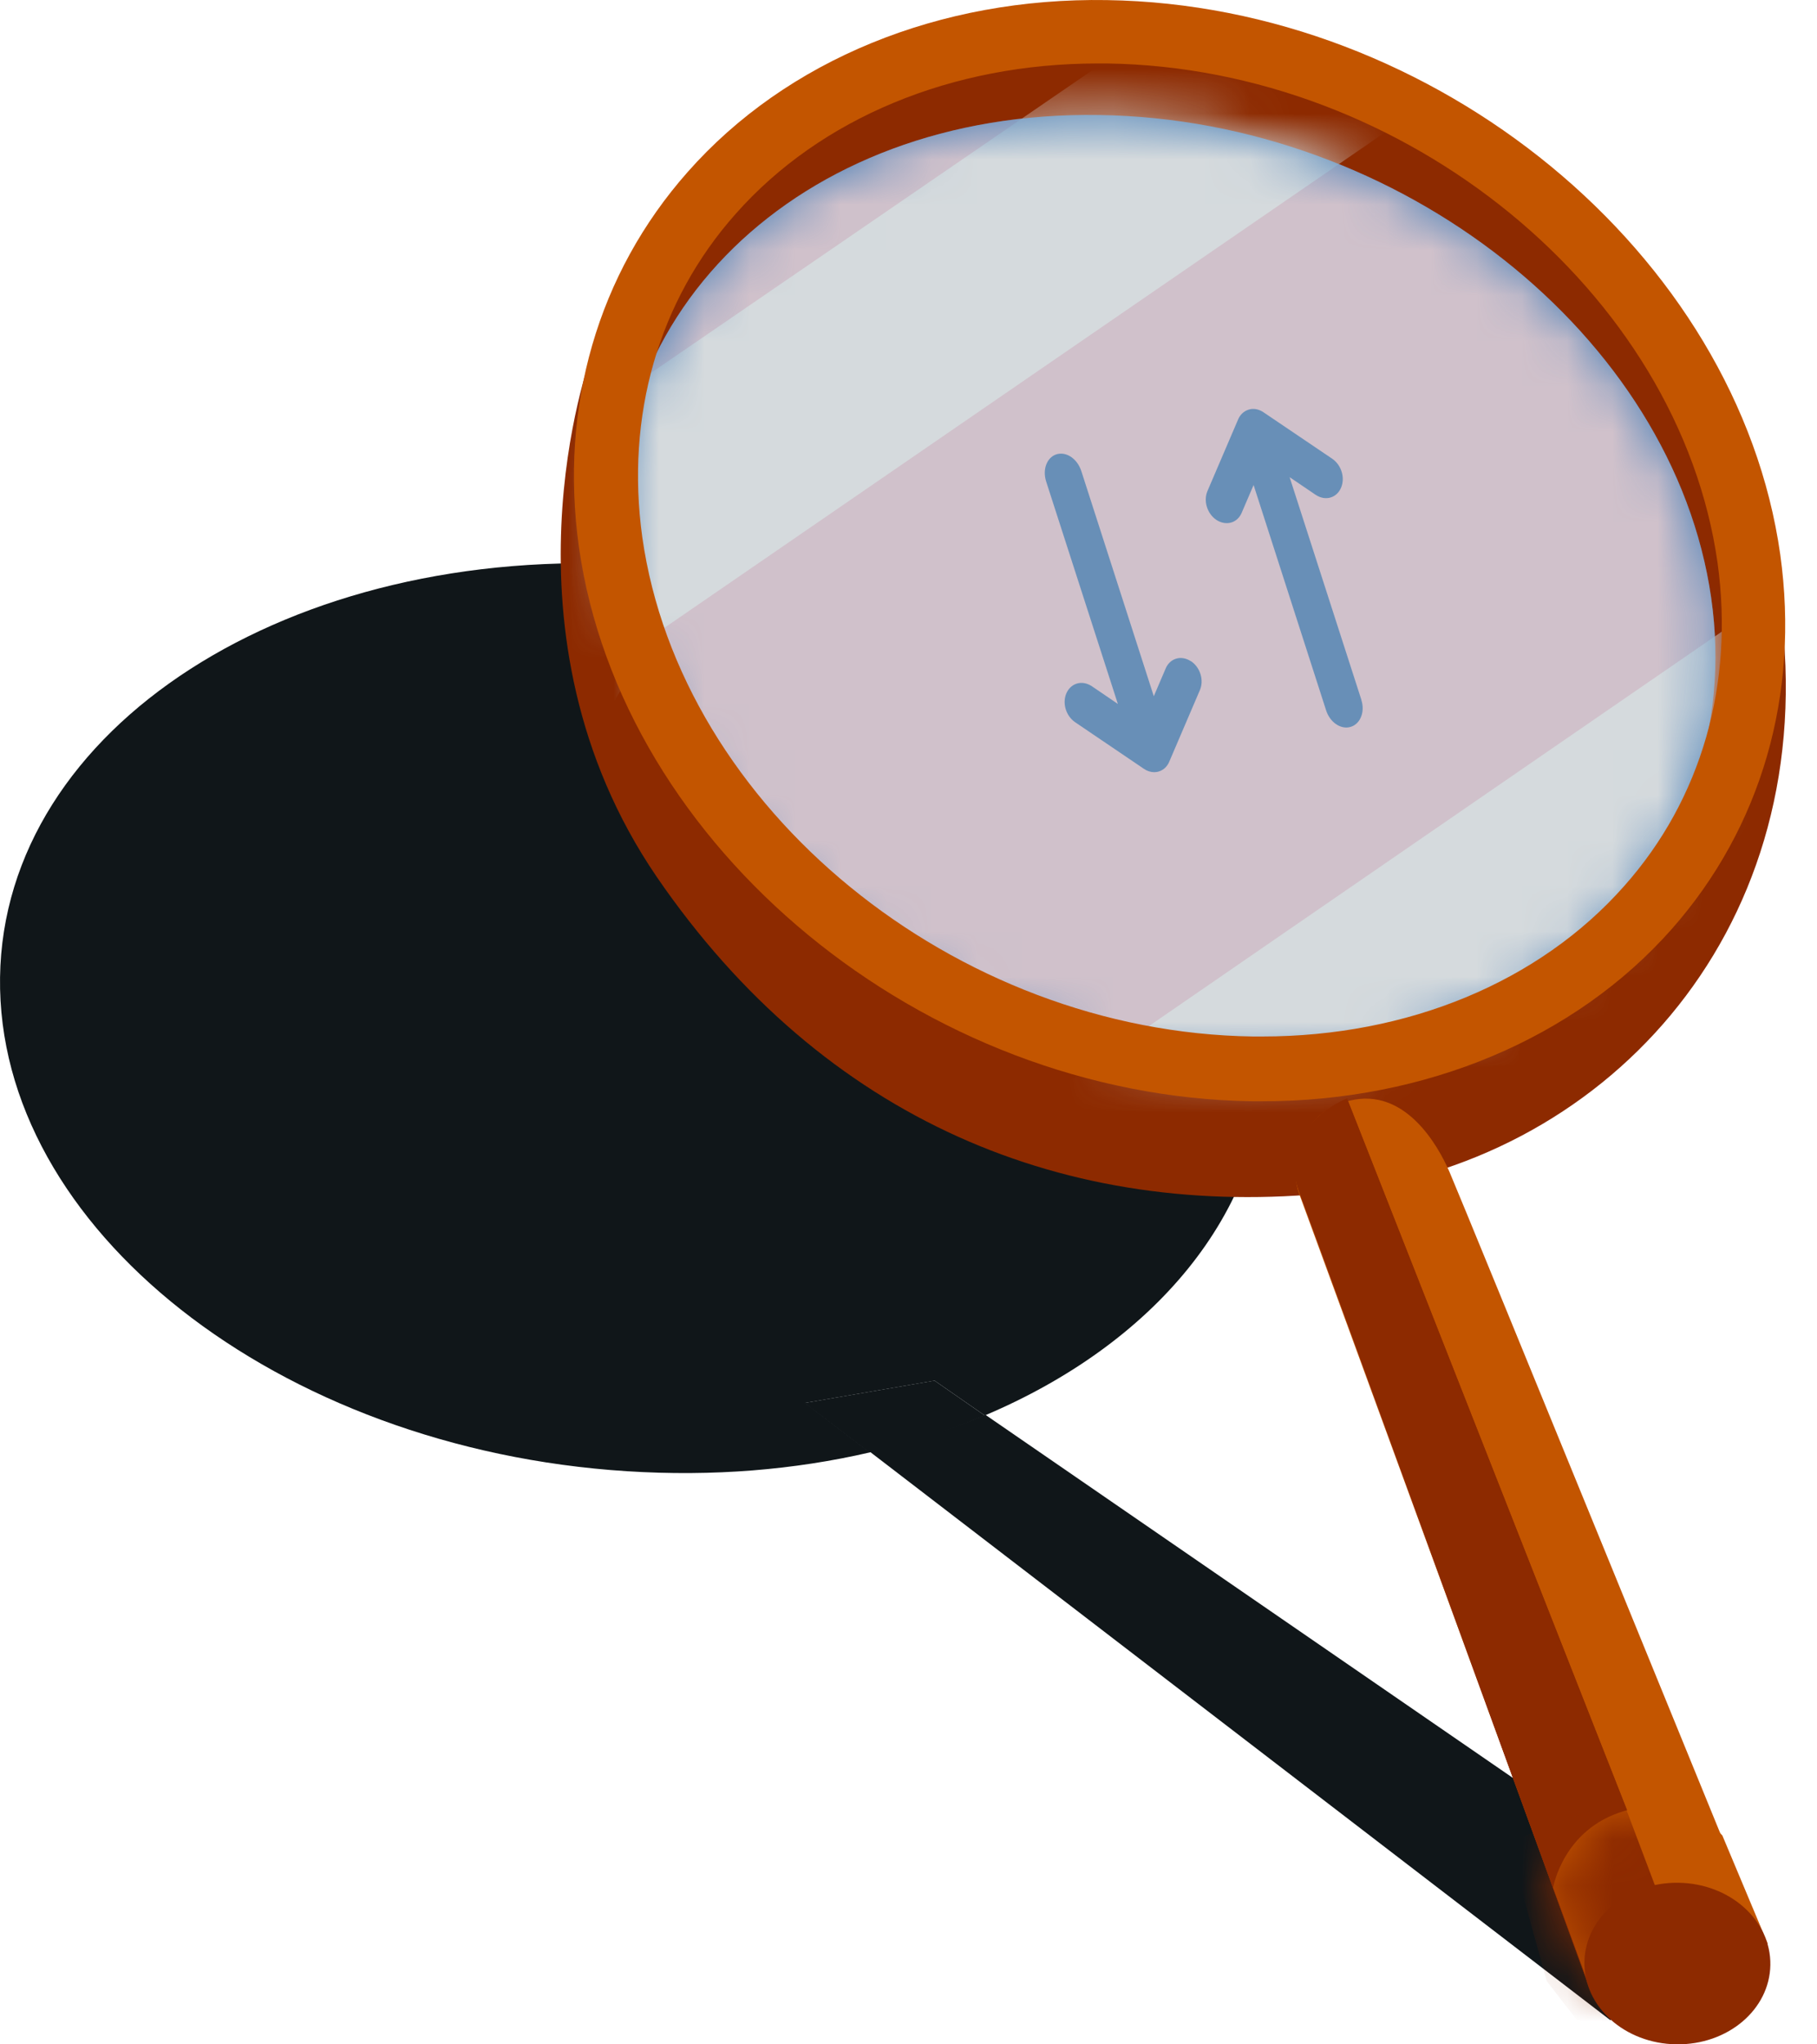 <svg width="40" height="45" viewBox="0 0 40 45" fill="none" xmlns="http://www.w3.org/2000/svg">
<path d="M38.911 42.994L35.447 44.465L19.149 31.955C20.039 31.741 20.897 31.48 21.694 31.143L38.911 42.994Z" fill="#101619"/>
<path d="M14.09 12.438C21.787 12.928 27.965 17.804 27.888 23.308C27.842 26.726 25.374 29.593 21.679 31.157L20.575 30.391L17.724 30.881L19.149 31.97C17.494 32.353 15.7 32.506 13.799 32.384C6.103 31.893 -0.076 27.018 0.001 21.514C0.077 16.01 6.394 11.947 14.09 12.438Z" fill="#101619"/>
<path d="M20.576 30.392L21.68 31.158C20.882 31.495 20.039 31.771 19.135 31.971L17.709 30.882L20.561 30.392H20.576Z" fill="#101619"/>
<path fill-rule="evenodd" clip-rule="evenodd" d="M13.003 7.867C13.003 7.867 10.795 13.939 14.46 19.305C18.139 24.671 23.49 26.863 29.362 26.25C35.233 25.637 39.986 20.623 39.235 13.693C38.484 6.764 34.666 4.51 32.474 2.915C30.282 1.321 24.655 0.048 20.822 0.922C16.989 1.796 13.003 7.883 13.003 7.883V7.867Z" fill="#8D2A00"/>
<path fill-rule="evenodd" clip-rule="evenodd" d="M24.194 2.532C30.817 2.624 36.843 7.392 37.67 13.157C38.498 18.921 33.776 23.521 27.153 23.413C20.53 23.306 14.505 18.553 13.677 12.789C12.864 7.024 17.571 2.425 24.194 2.532Z" fill="#4D82B8"/>
<mask id="mask0_4038_85831" style="mask-type:luminance" maskUnits="userSpaceOnUse" x="13" y="2" width="25" height="22">
<path d="M24.194 2.531C30.817 2.623 36.842 7.391 37.67 13.156C38.498 18.92 33.776 23.52 27.152 23.412C20.529 23.305 14.504 18.552 13.676 12.788C12.864 7.023 17.57 2.424 24.194 2.531Z" fill="white"/>
</mask>
<g mask="url(#mask0_4038_85831)">
<path fill-rule="evenodd" clip-rule="evenodd" d="M24.193 2.531C30.817 2.623 36.842 7.391 37.67 13.156C38.497 18.92 33.775 23.52 27.152 23.412C20.529 23.305 14.504 18.552 13.676 12.788C12.864 7.023 17.57 2.424 24.193 2.531Z" fill="#D0C1CB"/>
<path fill-rule="evenodd" clip-rule="evenodd" d="M35.738 -6.484C36.244 -6.254 36.382 -5.595 36.689 -5.166C37.563 -3.939 38.421 -2.698 39.295 -1.471C38.59 -0.98 37.885 -0.49 37.179 0.001L36.643 -1.318C29.223 3.788 21.787 8.893 14.367 13.998C13.815 14.934 13.278 15.853 12.726 16.789C11.499 17.632 10.258 18.475 9.031 19.318C8.97 19.272 8.908 19.226 8.847 19.196C8.832 19.288 8.863 19.349 8.786 19.288C8.173 18.383 7.559 17.479 6.946 16.574C6.777 16.329 6.318 15.899 6.394 15.654L8.786 14.029C8.939 13.262 9.077 12.496 9.23 11.729L13.109 9.046C20.652 3.88 28.195 -1.302 35.738 -6.484ZM51.024 4.891C51.913 6.164 52.802 7.436 53.676 8.709C53.906 9 54.611 9.598 54.443 10.027C46.838 15.225 39.234 20.422 31.63 25.604C29.805 26.861 27.996 28.134 26.172 29.391C25.804 29.667 24.623 30.786 24.148 30.617L21.68 26.892C21.388 26.478 21.036 26.187 20.821 25.666C30.878 18.736 40.951 11.806 51.024 4.876V4.891Z" fill="#D5DADD"/>
</g>
<path d="M27.784 24.241C27.784 24.241 27.646 24.241 27.57 24.241C20.333 24.134 13.679 18.66 12.744 12.037C12.315 8.955 13.158 6.027 15.136 3.789C17.313 1.32 20.686 -0.059 24.365 0.002C31.602 0.109 38.255 5.583 39.191 12.206C39.62 15.287 38.777 18.216 36.799 20.454C34.668 22.861 31.387 24.241 27.784 24.241ZM24.166 1.397C20.962 1.397 18.064 2.593 16.194 4.709C14.492 6.625 13.771 9.155 14.139 11.822C14.982 17.786 21.008 22.723 27.585 22.815C27.646 22.815 27.708 22.815 27.784 22.815C30.988 22.815 33.886 21.619 35.756 19.503C37.458 17.587 38.179 15.057 37.811 12.39C36.968 6.426 30.942 1.489 24.365 1.397C24.304 1.397 24.243 1.397 24.166 1.397Z" fill="#C35500"/>
<path fill-rule="evenodd" clip-rule="evenodd" d="M35.019 43.819C35.019 43.819 28.779 26.755 28.596 26.265C28.412 25.774 28.503 24.517 29.715 24.226C30.926 23.934 31.646 25.192 31.907 25.79C32.168 26.387 38.929 42.945 38.929 42.945L37.334 43.513L35.019 43.819Z" fill="#C35500"/>
<path fill-rule="evenodd" clip-rule="evenodd" d="M36.446 41.443L29.654 24.18C29.654 24.18 28.059 24.793 28.611 26.265C29.163 27.737 35.004 43.804 34.989 43.758C34.974 43.712 35.541 42.623 36.691 42.194L36.446 41.443Z" fill="#8D2A00"/>
<path fill-rule="evenodd" clip-rule="evenodd" d="M36.446 41.443L29.654 24.18C29.654 24.18 28.059 24.793 28.611 26.265C29.163 27.737 35.004 43.804 34.989 43.758C34.974 43.712 35.541 42.623 36.691 42.194L36.446 41.443Z" fill="#8D2A00"/>
<path fill-rule="evenodd" clip-rule="evenodd" d="M38.913 42.778L37.916 40.401C37.916 40.401 37.103 39.466 35.754 39.864C34.405 40.263 34.191 41.551 34.191 41.551L35.003 43.759L38.928 42.778H38.913Z" fill="#C35500"/>
<mask id="mask1_4038_85831" style="mask-type:luminance" maskUnits="userSpaceOnUse" x="34" y="39" width="5" height="5">
<path d="M38.911 42.778L37.914 40.401C37.914 40.401 37.102 39.466 35.752 39.864C34.403 40.263 34.189 41.551 34.189 41.551L35.001 43.759L38.926 42.778H38.911Z" fill="white"/>
</mask>
<g mask="url(#mask1_4038_85831)">
<path fill-rule="evenodd" clip-rule="evenodd" d="M35.705 39.574L36.533 41.767L35.506 44.373L35.153 45.032L34.049 43.606L33.206 40.555L35.705 39.574Z" fill="#8D2A00"/>
</g>
<path fill-rule="evenodd" clip-rule="evenodd" d="M36.95 41.443C38.084 41.458 38.989 42.27 38.973 43.252C38.958 44.233 38.038 45.015 36.904 44.999C35.769 44.984 34.864 44.172 34.88 43.19C34.895 42.209 35.815 41.427 36.95 41.443Z" fill="#8D2A00"/>
<g clip-path="url(#clip0_4038_85831)">
<path d="M26.22 14.557C26.114 14.486 25.99 14.464 25.881 14.502C25.784 14.535 25.706 14.609 25.662 14.713L25.4 15.325L23.805 10.371C23.72 10.107 23.49 9.943 23.276 9.995C23.177 10.02 23.097 10.088 23.048 10.19C22.99 10.307 22.985 10.458 23.031 10.601L24.609 15.495L24.036 15.105C23.929 15.034 23.805 15.012 23.696 15.05C23.599 15.083 23.521 15.157 23.475 15.262C23.381 15.481 23.468 15.761 23.669 15.898L25.182 16.923C25.252 16.972 25.332 16.997 25.41 16.997C25.448 16.997 25.485 16.991 25.521 16.978C25.619 16.945 25.696 16.871 25.74 16.767L26.415 15.19C26.509 14.971 26.422 14.691 26.22 14.554V14.557Z" fill="#688FB7"/>
<path d="M29.971 15.408L28.39 10.503L28.963 10.892C29.07 10.963 29.194 10.985 29.303 10.947C29.4 10.914 29.478 10.84 29.522 10.736C29.616 10.517 29.531 10.237 29.327 10.097L27.815 9.075C27.709 9.003 27.587 8.981 27.478 9.02C27.381 9.053 27.301 9.127 27.257 9.231L26.582 10.807C26.488 11.027 26.575 11.306 26.776 11.443C26.883 11.514 27.007 11.534 27.116 11.498C27.213 11.465 27.291 11.391 27.335 11.287L27.597 10.676L29.194 15.638C29.267 15.863 29.451 16.014 29.638 16.014C29.665 16.014 29.694 16.011 29.721 16.003C29.82 15.978 29.903 15.907 29.951 15.805C30.007 15.69 30.014 15.542 29.968 15.405L29.971 15.408Z" fill="#688FB7"/>
</g>
<defs>
<clipPath id="clip0_4038_85831">
<rect width="7" height="8" fill="white" transform="translate(23 9)"/>
</clipPath>
</defs>
</svg>
